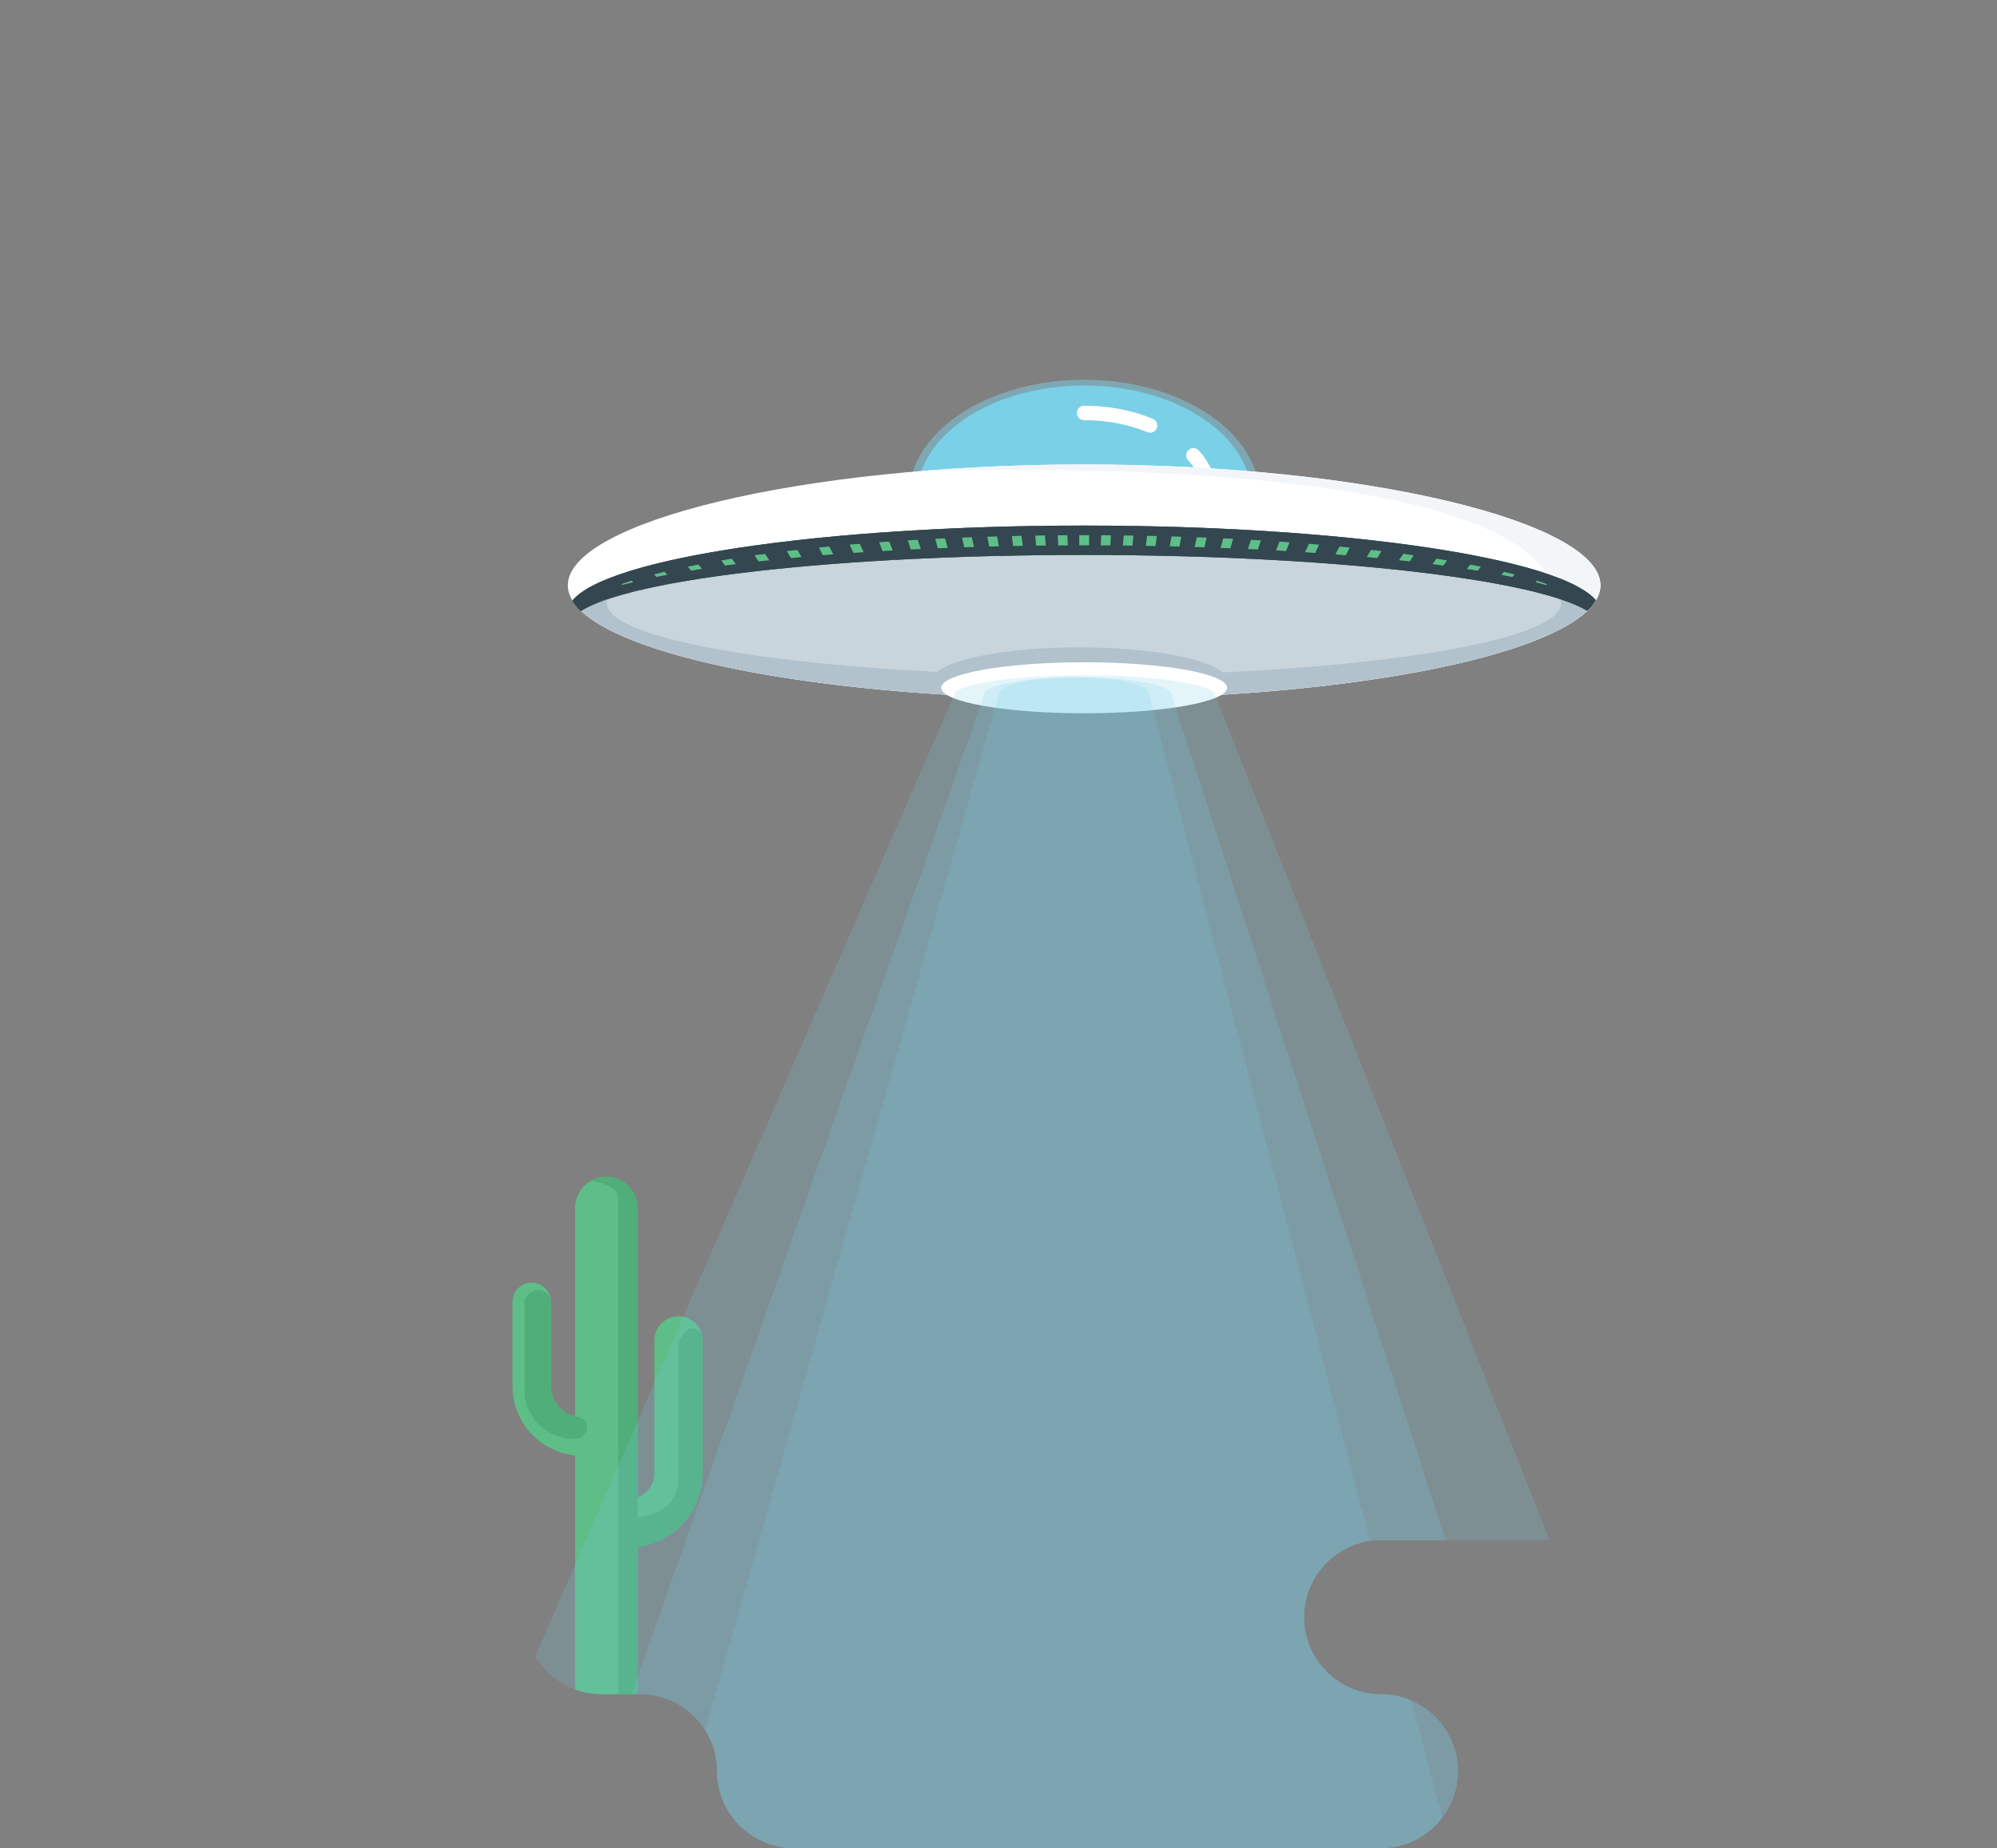 <?xml version="1.0" encoding="utf-8"?>
<!-- Generator: Adobe Illustrator 19.2.0, SVG Export Plug-In . SVG Version: 6.00 Build 0)  -->
<svg version="1.1" id="Layer_1" xmlns="http://www.w3.org/2000/svg" xmlns:xlink="http://www.w3.org/1999/xlink" x="0px" y="0px"
	 viewBox="0 0 415 384" style="enable-background:new 0 0 415 384;" xml:space="preserve">
<rect x="0" y="0" width="415" height="384" fill="#808080" stroke="none"/>
<g>
	<g id="Calque_2">
		<defs>
			<path id="SVGID_1_" d="M22,256h10c8.8,0,16-7.2,16-16s-7.2-16-16-16c-17.7,0-32-14.3-32-32s14.3-32,32-32h41c8.8,0,16-7.2,16-16
				s-7.2-16-16-16h-1c-17.7,0-32-14.3-32-32s14.3-32,32-32h21c8.8,0,16-7.2,16-16l0,0c0-8.8,7.2-16,16-16h28c8.8,0,16-7.2,16-16l0,0
				c0-8.8,7.2-16,16-16h82c8.8,0,16,7.2,16,16l0,0c0,8.8,7.2,16,16,16h18c8.8,0,16,7.2,16,16l0,0c0,8.8-7.2,16-16,16s-16,7.2-16,16
				s7.2,16,16,16h66c17.7,0,32,14.3,32,32s-14.3,32-32,32h-48c-17.7,0-32,14.3-32,32s14.3,32,32,32h30c26.5,0,48,21.5,48,48
				s-21.5,48-48,48h-78c-8.8,0-16,7.2-16,16s7.2,16,16,16s16,7.2,16,16l0,0c0,8.8-7.2,16-16,16H165c-8.8,0-16-7.2-16-16
				s-7.2-16-16-16h-8c-8.8,0-16-7.2-16-16s-7.2-16-16-16h-5.1c-8.8,0-15.9-7.2-15.9-16c0-8.8-7.2-16-16-16H22c-8.8,0-16-7.2-16-16
				l0,0C6,263.2,13.2,256,22,256z"/>
		</defs>
		<clipPath id="SVGID_2_">
			<use xlink:href="#SVGID_1_"  style="overflow:visible;"/>
		</clipPath>
		<g id="Calque_13" style="clip-path:url(#SVGID_2_);">
			<path style="fill:#5DBE87;" d="M141,273.5c-2.8,0-5,2.2-5,5V306c0,2.3-1.4,4.3-3.5,5.1V251c0-3.6-2.9-6.5-6.5-6.5
				c-3.6,0-6.5,2.9-6.5,6.5v43.3c-2.9-0.7-5-3.3-5-6.3v-17.5c0-2.2-1.8-4-4-4s-4,1.8-4,4V288c0,7.4,5.6,13.6,13,14.4V350
				c0,3.6,2.9,6.5,6.5,6.5c3.6,0,6.5-2.9,6.5-6.5l0,0v-28.6c7.7-1,13.5-7.6,13.5-15.4v-27.5C146,275.7,143.8,273.5,141,273.5z"/>
			<g>
				<defs>
					<path id="SVGID_3_" d="M141,273.5c-2.8,0-5,2.2-5,5V306c0,2.3-1.4,4.3-3.5,5.1V251c0-3.6-2.9-6.5-6.5-6.5
						c-3.6,0-6.5,2.9-6.5,6.5v43.3c-2.9-0.7-5-3.3-5-6.3v-17.5c0-2.2-1.8-4-4-4s-4,1.8-4,4V288c0,7.4,5.6,13.6,13,14.4V350
						c0,3.6,2.9,6.5,6.5,6.5c3.6,0,6.5-2.9,6.5-6.5l0,0v-28.6c7.7-1,13.5-7.6,13.5-15.4v-27.5C146,275.7,143.8,273.5,141,273.5z"/>
				</defs>
				<clipPath id="SVGID_4_">
					<use xlink:href="#SVGID_3_"  style="overflow:visible;"/>
				</clipPath>
				<g style="clip-path:url(#SVGID_4_);">
					<path style="fill:#50AE78;" d="M122.5,245.2c0,0,6,0.8,6,3.8v109h4V244h-9L122.5,245.2z"/>
					<path style="fill:#50AE78;" d="M132.5,315.2c0,0,8.5-0.2,8.5-8.2v-28c0,0,1-3,3-3c1.1,0,2,0.9,2,2l2,30l-2,12l-15,3
						L132.5,315.2z"/>
					<path style="fill:#50AE78;" d="M114.5,270.2c-0.3-1.2-1.3-2.1-2.5-2.2c-1.3,0.1-2.4,0.9-3,2v20c0,0,1,9,11,9
						c1.2-0.3,2-1.4,2-2.6c0-2-2.5-2.1-2.5-2.1L114.5,270.2z"/>
				</g>
			</g>
		</g>
		<g id="Calque_12" style="clip-path:url(#SVGID_2_);">
			<ellipse style="opacity:0.5;fill:#7AD0E7;enable-background:new    ;" cx="225.3" cy="103.3" rx="36.5" ry="24.4"/>
			<ellipse style="fill:#7AD0E7;" cx="225.3" cy="103.3" rx="34.8" ry="23.2"/>
			<path style="fill:none;stroke:#FFFFFF;stroke-width:3;stroke-linecap:round;stroke-miterlimit:10;" d="M248,94.6
				c2.2,2.4,3.5,5.5,3.6,8.8"/>
			<path style="fill:none;stroke:#FFFFFF;stroke-width:3;stroke-linecap:round;stroke-miterlimit:10;" d="M225.3,85.8
				c4.7,0,9.3,0.8,13.7,2.6"/>
			<path style="fill:#FFFFFF;" d="M118,121.6c0-13,48.1-25.1,107.3-25.1s107.3,12.1,107.3,25.1s-48,23.6-107.3,23.6
				S118,134.6,118,121.6z"/>
			<g>
				<defs>
					<path id="SVGID_5_" d="M118,121.6c0-13,48.1-25.1,107.3-25.1s107.3,12.1,107.3,25.1s-48,23.6-107.3,23.6S118,134.6,118,121.6z"
						/>
				</defs>
				<clipPath id="SVGID_6_">
					<use xlink:href="#SVGID_5_"  style="overflow:visible;"/>
				</clipPath>
				<g style="clip-path:url(#SVGID_6_);">
					<path style="fill:#F3F6F9;" d="M189.6,98c0,0,114-5,131.7,21s22.7,7,22.7,7l-15-33L184,68L189.6,98z"/>
				</g>
			</g>
			<g>
				<defs>
					<ellipse id="SVGID_7_" cx="225.3" cy="121.6" rx="107.3" ry="23.6"/>
				</defs>
				<clipPath id="SVGID_8_">
					<use xlink:href="#SVGID_7_"  style="overflow:visible;"/>
				</clipPath>
				<g style="clip-path:url(#SVGID_8_);">
					<ellipse style="fill:#E1E4E4;" cx="225.3" cy="127.2" rx="107.3" ry="18"/>
					<ellipse style="fill:#B2C2CC;" cx="225.3" cy="130.2" rx="107.3" ry="15"/>
					<path style="fill:#C8D5DD;" d="M225.3,110.3c-54.8,0-99.2,6.7-99.2,15c0,6.7,28.9,12.3,68.7,14.3c3.5-3,15.4-5.1,29.6-5.1
						s26.3,2.2,29.6,5.2c40.8-1.9,70.4-7.6,70.4-14.3C324.5,117,280.1,110.3,225.3,110.3z"/>
					<path style="fill:#34464F;" d="M225.3,115.3c55.9,0,101.9,6,106.9,13.6c0.3-0.5,0.4-1.1,0.5-1.7c0-9.9-48-18-107.3-18
						s-107.3,8-107.3,18c0,0.6,0.2,1.2,0.5,1.7C123.5,121.2,169.4,115.3,225.3,115.3z"/>
				</g>
			</g>
			<g>
				<defs>
					<path id="SVGID_9_" d="M119,124.8c0.5,0.8,1.1,1.5,1.7,2.1c10.9-6.7,53.6-11.6,104.6-11.6s93.7,5,104.6,11.6
						c0.7-0.6,1.3-1.3,1.7-2.1c-7-8.8-52-15.6-106.4-15.6S126,116,119,124.8z"/>
				</defs>
				<clipPath id="SVGID_10_">
					<use xlink:href="#SVGID_9_"  style="overflow:visible;"/>
				</clipPath>
				<g style="clip-path:url(#SVGID_10_);">
					<line style="fill:none;stroke:#5DBE87;stroke-width:2;stroke-miterlimit:10;" x1="111.2" y1="111.7" x2="225.3" y2="219"/>
					<line style="fill:none;stroke:#5DBE87;stroke-width:2;stroke-miterlimit:10;" x1="117.9" y1="108.3" x2="225.3" y2="219"/>
					<line style="fill:none;stroke:#5DBE87;stroke-width:2;stroke-miterlimit:10;" x1="124.6" y1="105" x2="225.3" y2="219"/>
					<line style="fill:none;stroke:#5DBE87;stroke-width:2;stroke-miterlimit:10;" x1="131.3" y1="101.6" x2="225.3" y2="219"/>
					<line style="fill:none;stroke:#5DBE87;stroke-width:2;stroke-miterlimit:10;" x1="138" y1="98.3" x2="225.3" y2="219"/>
					<line style="fill:none;stroke:#5DBE87;stroke-width:2;stroke-miterlimit:10;" x1="144.7" y1="94.9" x2="225.3" y2="219"/>
					<line style="fill:none;stroke:#5DBE87;stroke-width:2;stroke-miterlimit:10;" x1="151.4" y1="91.6" x2="225.3" y2="219"/>
					<line style="fill:none;stroke:#5DBE87;stroke-width:2;stroke-miterlimit:10;" x1="158.2" y1="88.2" x2="225.3" y2="219"/>
					<line style="fill:none;stroke:#5DBE87;stroke-width:2;stroke-miterlimit:10;" x1="164.9" y1="84.8" x2="225.3" y2="219"/>
					<line style="fill:none;stroke:#5DBE87;stroke-width:2;stroke-miterlimit:10;" x1="171.6" y1="81.5" x2="225.3" y2="219"/>
					<line style="fill:none;stroke:#5DBE87;stroke-width:2;stroke-miterlimit:10;" x1="178.3" y1="78.1" x2="225.3" y2="219"/>
					<line style="fill:none;stroke:#5DBE87;stroke-width:2;stroke-miterlimit:10;" x1="185" y1="74.8" x2="225.3" y2="219"/>
					<line style="fill:none;stroke:#5DBE87;stroke-width:2;stroke-miterlimit:10;" x1="191.8" y1="71.4" x2="225.3" y2="219"/>
					<line style="fill:none;stroke:#5DBE87;stroke-width:2;stroke-miterlimit:10;" x1="198.5" y1="68.1" x2="225.3" y2="219"/>
					<line style="fill:none;stroke:#5DBE87;stroke-width:2;stroke-miterlimit:10;" x1="205.2" y1="64.7" x2="225.3" y2="219"/>
					<line style="fill:none;stroke:#5DBE87;stroke-width:2;stroke-miterlimit:10;" x1="211.9" y1="61.3" x2="225.3" y2="219"/>
					<line style="fill:none;stroke:#5DBE87;stroke-width:2;stroke-miterlimit:10;" x1="218.6" y1="58" x2="225.3" y2="219"/>
					<line style="fill:none;stroke:#5DBE87;stroke-width:2;stroke-miterlimit:10;" x1="225.3" y1="54.6" x2="225.3" y2="219"/>
					<line style="fill:none;stroke:#5DBE87;stroke-width:2;stroke-miterlimit:10;" x1="339.5" y1="111.7" x2="225.3" y2="219"/>
					<line style="fill:none;stroke:#5DBE87;stroke-width:2;stroke-miterlimit:10;" x1="332.8" y1="108.3" x2="225.3" y2="219"/>
					<line style="fill:none;stroke:#5DBE87;stroke-width:2;stroke-miterlimit:10;" x1="326.1" y1="105" x2="225.3" y2="219"/>
					<line style="fill:none;stroke:#5DBE87;stroke-width:2;stroke-miterlimit:10;" x1="319.4" y1="101.6" x2="225.3" y2="219"/>
					<line style="fill:none;stroke:#5DBE87;stroke-width:2;stroke-miterlimit:10;" x1="312.6" y1="98.3" x2="225.3" y2="219"/>
					<line style="fill:none;stroke:#5DBE87;stroke-width:2;stroke-miterlimit:10;" x1="305.9" y1="94.9" x2="225.3" y2="219"/>
					<line style="fill:none;stroke:#5DBE87;stroke-width:2;stroke-miterlimit:10;" x1="299.2" y1="91.6" x2="225.3" y2="219"/>
					<line style="fill:none;stroke:#5DBE87;stroke-width:2;stroke-miterlimit:10;" x1="292.5" y1="88.2" x2="225.3" y2="219"/>
					<line style="fill:none;stroke:#5DBE87;stroke-width:2;stroke-miterlimit:10;" x1="285.8" y1="84.8" x2="225.3" y2="219"/>
					<line style="fill:none;stroke:#5DBE87;stroke-width:2;stroke-miterlimit:10;" x1="279.1" y1="81.5" x2="225.3" y2="219"/>
					<line style="fill:none;stroke:#5DBE87;stroke-width:2;stroke-miterlimit:10;" x1="272.4" y1="78.1" x2="225.3" y2="219"/>
					<line style="fill:none;stroke:#5DBE87;stroke-width:2;stroke-miterlimit:10;" x1="265.6" y1="74.8" x2="225.3" y2="219"/>
					<line style="fill:none;stroke:#5DBE87;stroke-width:2;stroke-miterlimit:10;" x1="258.9" y1="71.4" x2="225.3" y2="219"/>
					<line style="fill:none;stroke:#5DBE87;stroke-width:2;stroke-miterlimit:10;" x1="252.2" y1="68.1" x2="225.3" y2="219"/>
					<line style="fill:none;stroke:#5DBE87;stroke-width:2;stroke-miterlimit:10;" x1="245.5" y1="64.7" x2="225.3" y2="219"/>
					<line style="fill:none;stroke:#5DBE87;stroke-width:2;stroke-miterlimit:10;" x1="238.8" y1="61.3" x2="225.3" y2="219"/>
					<line style="fill:none;stroke:#5DBE87;stroke-width:2;stroke-miterlimit:10;" x1="232.1" y1="58" x2="225.3" y2="219"/>
					<line style="fill:none;stroke:#5DBE87;stroke-width:2;stroke-miterlimit:10;" x1="225.3" y1="54.6" x2="225.3" y2="219"/>
				</g>
			</g>
			<path style="fill:#34464F;" d="M225.3,111.2c48.3,0,84.7,5.2,98.9,11.2c-17.2-5.5-55.4-9.1-98.9-9.1s-81.7,3.6-98.9,9.1
				C140.7,116.4,177,111.2,225.3,111.2 M225.3,109.2c-54.4,0-99.3,6.8-106.4,15.6c0.5,0.8,1.1,1.5,1.7,2.1
				c10.9-6.7,53.6-11.6,104.6-11.6s93.7,5,104.6,11.6c0.7-0.6,1.3-1.3,1.7-2.1C324.7,116,279.7,109.2,225.3,109.2z"/>
			<ellipse style="fill:#FFFFFF;" cx="225.3" cy="142.9" rx="29.7" ry="5.3"/>
			<g>
				<defs>
					<path id="SVGID_11_" d="M22,256h10c8.8,0,16-7.2,16-16s-7.2-16-16-16c-17.7,0-32-14.3-32-32s14.3-32,32-32h41
						c8.8,0,16-7.2,16-16s-7.2-16-16-16h-1c-17.7,0-32-14.3-32-32s14.3-32,32-32h21c8.8,0,16-7.2,16-16l0,0c0-8.8,7.2-16,16-16h28
						c8.8,0,16-7.2,16-16l0,0c0-8.8,7.2-16,16-16h82c8.8,0,16,7.2,16,16l0,0c0,8.8,7.2,16,16,16h18c8.8,0,16,7.2,16,16l0,0
						c0,8.8-7.2,16-16,16s-16,7.2-16,16s7.2,16,16,16h66c17.7,0,32,14.3,32,32s-14.3,32-32,32h-48c-17.7,0-32,14.3-32,32
						s14.3,32,32,32h30c26.5,0,48,21.5,48,48s-21.5,48-48,48h-78c-8.8,0-16,7.2-16,16s7.2,16,16,16s16,7.2,16,16l0,0
						c0,8.8-7.2,16-16,16H165c-8.8,0-16-7.2-16-16s-7.2-16-16-16h-8c-8.8,0-16-7.2-16-16s-7.2-16-16-16h-5.1
						c-8.8,0-15.9-7.2-15.9-16c0-8.8-7.2-16-16-16H22c-8.8,0-16-7.2-16-16l0,0C6,263.2,13.2,256,22,256z"/>
				</defs>
				<clipPath id="SVGID_12_">
					<use xlink:href="#SVGID_11_"  style="overflow:visible;"/>
				</clipPath>
				<g style="clip-path:url(#SVGID_12_);">
					<path style="opacity:0.2;fill:#7AD0E7;enable-background:new    ;" d="M352.5,397l-100-252.6c0-2.2-12.2-4.1-27.1-4.1
						s-27.1,1.8-27.1,4.1L88.2,397H352.5z"/>
					<path style="opacity:0.2;fill:#7AD0E7;enable-background:new    ;" d="M325,395.7l-81.6-251.5c0-1.9-8.7-3.5-19.4-3.5
						s-19.4,1.6-19.4,3.5l-88.8,251.5H325z"/>
					<path style="opacity:0.2;fill:#7AD0E7;enable-background:new    ;" d="M304.4,395.7l-65.6-251.5c0-1.9-7-3.5-15.6-3.5
						s-15.6,1.6-15.6,3.5l-71.3,251.5H304.4z"/>
				</g>
			</g>
			<g>
				<defs>
					<path id="SVGID_13_" d="M345,346h-58c-5.5,0-10-4.5-10-10l0,0c0-5.5,4.5-10,10-10h58c5.5,0,10,4.5,10,10l0,0
						C355,341.5,350.5,346,345,346z"/>
				</defs>
				<clipPath id="SVGID_14_">
					<use xlink:href="#SVGID_13_"  style="overflow:visible;"/>
				</clipPath>
				<g style="clip-path:url(#SVGID_14_);">
					<path style="opacity:0.2;fill:#7AD0E7;enable-background:new    ;" d="M352.5,397l-100-252.6c0-2.2-12.2-4.1-27.1-4.1
						s-27.1,1.8-27.1,4.1L88.2,397H352.5z"/>
					<path style="opacity:0.2;fill:#7AD0E7;enable-background:new    ;" d="M325,395.7l-81.6-251.5c0-1.9-8.7-3.5-19.4-3.5
						s-19.4,1.6-19.4,3.5l-88.8,251.5H325z"/>
					<path style="opacity:0.2;fill:#7AD0E7;enable-background:new    ;" d="M304.4,395.7l-65.6-251.5c0-1.9-7-3.5-15.6-3.5
						s-15.6,1.6-15.6,3.5l-71.3,251.5H304.4z"/>
				</g>
			</g>
			<g>
				<defs>
					<path id="SVGID_15_" d="M242,409h-39c-5.5,0-10-4.5-10-10l0,0c0-5.5,4.5-10,10-10h39c5.5,0,10,4.5,10,10l0,0
						C252,404.5,247.5,409,242,409z"/>
				</defs>
				<clipPath id="SVGID_16_">
					<use xlink:href="#SVGID_15_"  style="overflow:visible;"/>
				</clipPath>
				<g style="clip-path:url(#SVGID_16_);">
					<path style="opacity:0.2;fill:#7AD0E7;enable-background:new    ;" d="M352.5,419l-100-252.6c0-2.2-12.2-4.1-27.1-4.1
						s-27.1,1.8-27.1,4.1L88.2,419H352.5z"/>
					<path style="opacity:0.2;fill:#7AD0E7;enable-background:new    ;" d="M325,417.7l-81.6-251.5c0-1.9-8.7-3.5-19.4-3.5
						s-19.4,1.6-19.4,3.5l-88.8,251.5H325z"/>
					<path style="opacity:0.2;fill:#7AD0E7;enable-background:new    ;" d="M304.4,417.7l-65.6-251.5c0-1.9-7-3.5-15.6-3.5
						s-15.6,1.6-15.6,3.5l-71.3,251.5H304.4z"/>
				</g>
			</g>
		</g>
	</g>
</g>
</svg>
